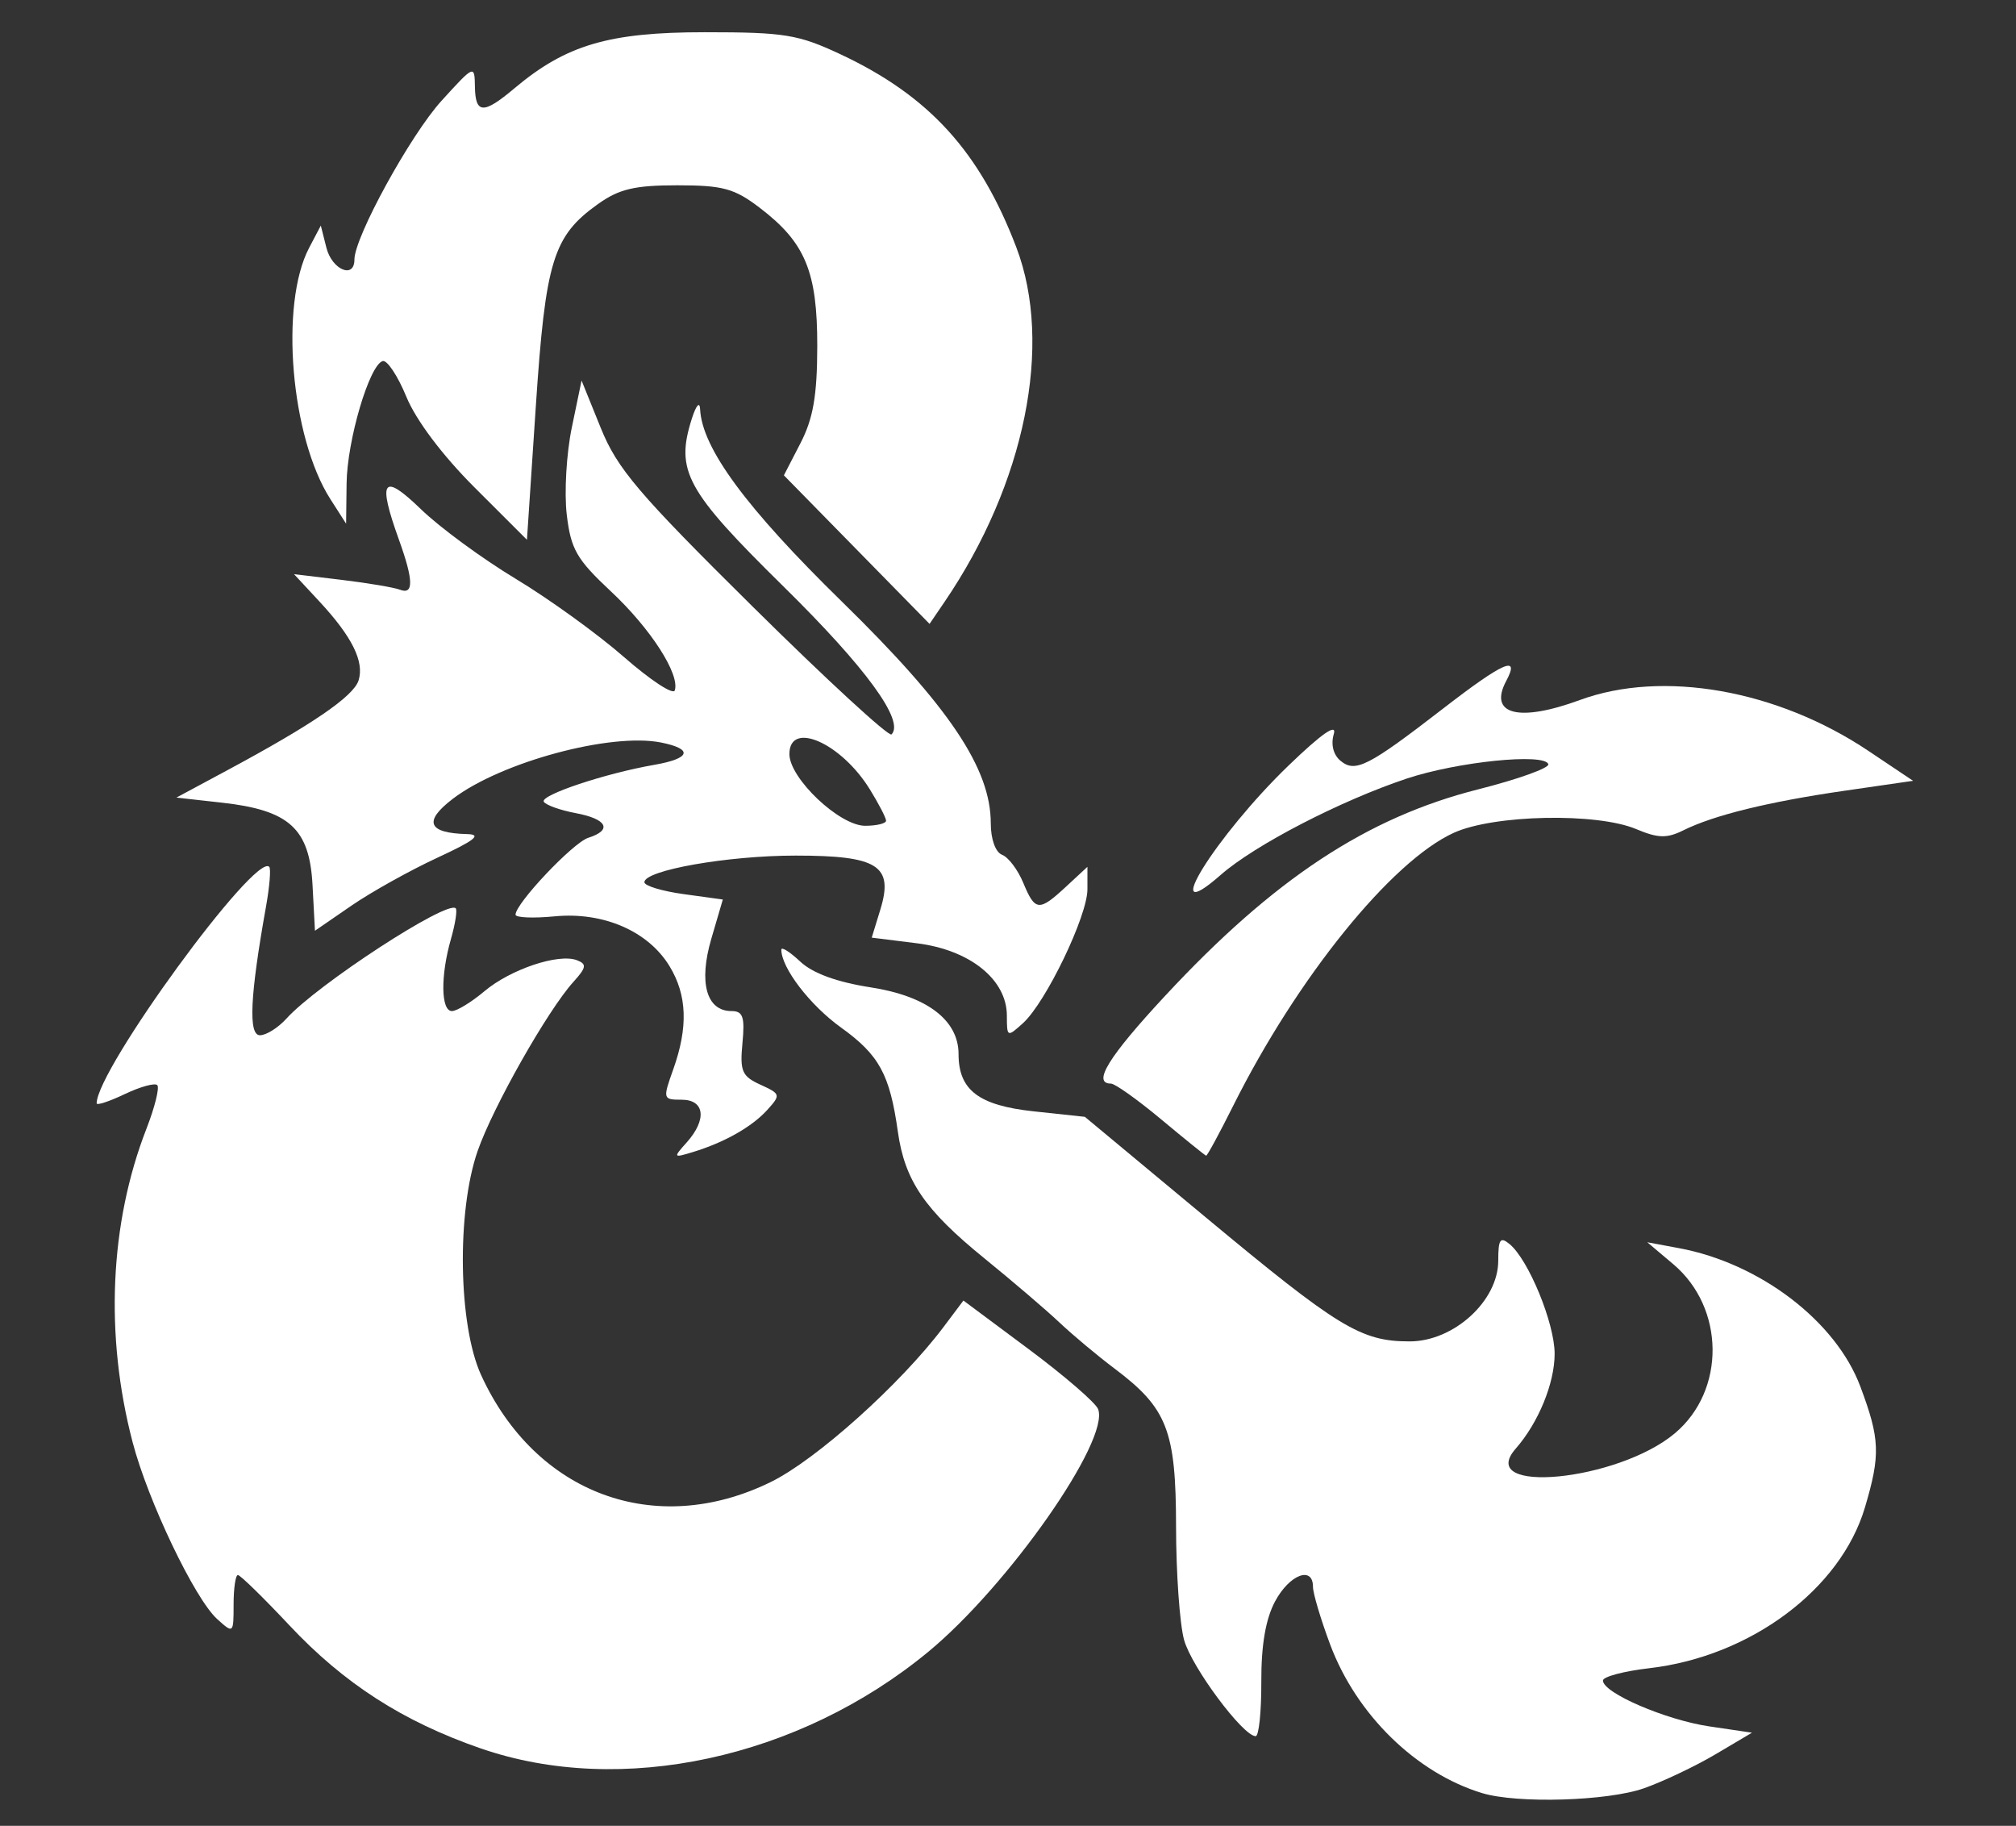 <?xml version="1.0" encoding="UTF-8" standalone="no"?>
<!-- Created with Inkscape (http://www.inkscape.org/) -->

<svg
   version="1.1"
   id="svg1"
   width="254"
   height="230"
   viewBox="0 0 254 230"
   sodipodi:docname="dnd-2@2x.svg"
   inkscape:version="1.3 (0e150ed6c4, 2023-07-21)"
   xmlns:inkscape="http://www.inkscape.org/namespaces/inkscape"
   xmlns:sodipodi="http://sodipodi.sourceforge.net/DTD/sodipodi-0.dtd"
   xmlns="http://www.w3.org/2000/svg"
   xmlns:svg="http://www.w3.org/2000/svg">
  <rect x="0" y="0" width="254" height="230" fill="#333333" stroke="none"/>
  <defs
     id="defs1" />
  <sodipodi:namedview
     id="namedview1"
     pagecolor="#ffffff"
     bordercolor="#000000"
     borderopacity="0.25"
     inkscape:showpageshadow="2"
     inkscape:pageopacity="0.0"
     inkscape:pagecheckerboard="0"
     inkscape:deskcolor="#d1d1d1"
     inkscape:zoom="0.98533793"
     inkscape:cx="57.848174"
     inkscape:cy="164.91804"
     inkscape:window-width="1600"
     inkscape:window-height="837"
     inkscape:window-x="1432"
     inkscape:window-y="-8"
     inkscape:window-maximized="1"
     inkscape:current-layer="g1" />
  <g
     inkscape:groupmode="layer"
     inkscape:label="Image"
     id="g1">
    <path
       style="fill:#ffffff;fill-opacity:1;stroke:none;stroke-width:0.581;stroke-linecap:square;stroke-linejoin:miter;stroke-dasharray:none;stroke-opacity:1"
       d="m 60.566,220.249 c -9.798,-3.394 -17.217,-8.165 -24.098,-15.497 -3.274,-3.489 -6.196,-6.343 -6.495,-6.343 -0.298,0 -0.542,1.669 -0.542,3.709 0,3.669 -0.022,3.689 -2.07,1.836 -2.828,-2.559 -8.717,-14.878 -10.656,-22.291 -3.515,-13.436 -2.892,-27.553 1.74,-39.459 1.06,-2.724 1.676,-5.203 1.369,-5.51 -0.307,-0.307 -2.15,0.202 -4.097,1.13 -1.947,0.928 -3.539,1.452 -3.539,1.163 0,-4.248 19.95,-31.589 21.742,-29.797 0.23,0.23 0.05,2.472 -0.4,4.984 -2.02,11.284 -2.254,16.237 -0.768,16.237 0.791,0 2.291,-0.943 3.334,-2.095 3.89,-4.298 20.262,-14.965 21.33,-13.897 0.218,0.218 -0.053,1.961 -0.602,3.874 -1.327,4.626 -1.266,9.073 0.125,9.073 0.617,0 2.458,-1.124 4.091,-2.498 3.292,-2.77 9.344,-4.798 11.663,-3.908 1.261,0.484 1.189,0.921 -0.449,2.73 -3.235,3.572 -10.136,15.755 -12.067,21.304 -2.657,7.636 -2.437,21.933 0.435,28.214 6.861,15.003 21.954,20.589 36.473,13.497 5.742,-2.805 16.383,-12.346 21.792,-19.54 l 2.506,-3.334 8.205,6.108 c 4.513,3.359 8.457,6.766 8.766,7.57 1.507,3.927 -11.333,22.268 -21.404,30.575 -16.301,13.446 -38.719,18.282 -56.385,12.163 z"
       id="path1" />
    <path
       style="fill:#ffffff;fill-opacity:1;stroke:none;stroke-width:0.581;stroke-linecap:square;stroke-linejoin:miter;stroke-dasharray:none;stroke-opacity:1"
       d="m 86.519,143.914 c 2.576,-2.888 2.279,-5.383 -0.642,-5.383 -2.359,0 -2.384,-0.093 -1.059,-3.806 1.901,-5.326 1.756,-9.377 -0.466,-13.021 -2.691,-4.414 -8.337,-6.861 -14.467,-6.272 -2.712,0.261 -4.932,0.166 -4.932,-0.209 0,-1.418 7.245,-9.075 9.162,-9.684 3.08,-0.977 2.382,-2.365 -1.562,-3.105 -1.96,-0.368 -3.777,-1.014 -4.038,-1.436 -0.51,-0.825 7.724,-3.575 13.944,-4.656 4.557,-0.792 4.915,-1.99 0.838,-2.805 -6.354,-1.271 -20.181,2.463 -26.243,7.087 -3.749,2.86 -3.153,4.326 1.809,4.448 1.899,0.046 0.956,0.794 -3.747,2.971 -3.456,1.6 -8.343,4.325 -10.859,6.056 l -4.575,3.148 -0.305,-5.746 c -0.378,-7.131 -2.92,-9.444 -11.42,-10.389 l -5.733,-0.638 6.394,-3.434 C 39.328,91.288 44.538,87.725 45.175,85.718 45.926,83.35 44.359,80.196 40.22,75.744 l -3.177,-3.417 5.995,0.719 c 3.297,0.395 6.608,0.954 7.358,1.242 1.744,0.669 1.706,-1.195 -0.13,-6.291 -2.725,-7.564 -2.046,-8.513 2.762,-3.857 2.372,2.298 7.748,6.245 11.947,8.773 4.198,2.528 10.344,6.967 13.657,9.867 3.313,2.899 6.185,4.786 6.383,4.193 0.675,-2.026 -3.051,-7.808 -8.035,-12.467 -4.33,-4.048 -5.056,-5.31 -5.574,-9.682 -0.328,-2.765 -0.041,-7.697 0.636,-10.958 l 1.231,-5.93 2.417,5.971 c 2.087,5.154 4.717,8.245 19.224,22.591 9.244,9.141 17.078,16.348 17.409,16.017 C 114.012,90.825 109.104,84.103 98.72,73.886 86.432,61.796 85.079,59.326 87.155,52.774 c 0.544,-1.718 1.003,-2.256 1.052,-1.235 0.237,4.908 5.78,12.43 17.883,24.264 13.504,13.205 18.74,21.003 18.74,27.908 0,2.007 0.591,3.649 1.429,3.97 0.786,0.302 1.983,1.886 2.66,3.52 1.495,3.61 1.982,3.654 5.403,0.483 l 2.685,-2.489 v 2.834 c 0,3.369 -5.244,14.257 -8.12,16.86 -1.981,1.793 -2.029,1.771 -2.029,-0.937 0,-4.554 -4.641,-8.291 -11.335,-9.127 l -5.692,-0.711 1.083,-3.529 c 1.7,-5.539 -0.288,-6.806 -10.673,-6.806 -8.564,0 -19.053,1.847 -19.053,3.355 0,0.45 2.223,1.124 4.941,1.498 l 4.941,0.68 -1.451,4.948 c -1.616,5.512 -0.613,9.106 2.542,9.106 1.448,0 1.698,0.729 1.382,4.034 -0.338,3.541 -0.061,4.181 2.264,5.24 2.547,1.161 2.58,1.282 0.868,3.174 -1.937,2.14 -5.413,4.108 -9.397,5.318 -2.459,0.747 -2.483,0.71 -0.761,-1.22 z m 25.118,-40.53 c 0,-0.353 -0.921,-2.132 -2.048,-3.955 -3.621,-5.859 -10.131,-8.71 -10.131,-4.437 0,3.056 6.312,9.032 9.54,9.032 1.451,0 2.639,-0.289 2.639,-0.641 z"
       id="path2" />
    <path
       style="fill:#ffffff;fill-opacity:1;stroke:none;stroke-width:0.581;stroke-linecap:square;stroke-linejoin:miter;stroke-dasharray:none;stroke-opacity:1"
       d="m 107.94,69.235 -9.177,-9.357 2.095,-4.06 c 1.598,-3.097 2.099,-5.984 2.11,-12.179 0.017,-9.416 -1.502,-13.082 -7.235,-17.454 -3.21,-2.449 -4.655,-2.843 -10.404,-2.843 -5.365,0 -7.326,0.464 -9.989,2.363 -5.665,4.041 -6.612,7.128 -7.836,25.546 l -1.113,16.746 -6.606,-6.597 c -4.045,-4.039 -7.373,-8.464 -8.585,-11.413 -1.088,-2.649 -2.435,-4.674 -2.993,-4.5 -1.684,0.525 -4.474,9.993 -4.54,15.406 l -0.062,5.074 -1.98,-3.09 C 36.637,55.094 35.217,38.314 38.946,31.221 l 1.474,-2.804 0.705,2.791 c 0.701,2.775 3.529,3.972 3.529,1.494 0,-2.837 7.064,-15.712 10.982,-20.015 4.119,-4.524 4.158,-4.541 4.2,-1.776 0.052,3.456 1.069,3.504 4.955,0.233 6.529,-5.494 11.918,-7.084 24.011,-7.084 10.042,0 11.759,0.279 17.086,2.775 11.162,5.229 17.572,12.268 22.168,24.342 4.653,12.225 1.1,29.738 -9.059,44.656 l -1.88,2.76 z"
       id="path3" />
    <path
       style="fill:#ffffff;fill-opacity:1;stroke:none;stroke-width:0.581;stroke-linecap:square;stroke-linejoin:miter;stroke-dasharray:none;stroke-opacity:1"
       d="m 146.311,141.016 c -2.978,-2.483 -5.832,-4.515 -6.343,-4.515 -2.388,0 -0.303,-3.381 6.798,-11.024 13.703,-14.75 25.438,-22.493 39.465,-26.04 5.024,-1.27 9.004,-2.699 8.845,-3.174 -0.479,-1.431 -11.481,-0.307 -17.866,1.824 -8.352,2.788 -19.139,8.374 -23.406,12.121 -8.12,7.13 -0.632,-4.931 8.564,-13.794 4.153,-4.002 6.1,-5.356 5.68,-3.949 -0.391,1.311 -0.064,2.616 0.842,3.369 1.866,1.549 3.479,0.727 12.979,-6.613 7.57,-5.849 9.683,-6.769 7.902,-3.442 -2.268,4.237 1.577,5.235 9.271,2.406 10.433,-3.836 24.873,-1.291 36.37,6.41 l 5.622,3.765 -8.624,1.249 c -9.599,1.39 -16.473,3.077 -20.32,4.987 -2.081,1.033 -3.189,1.004 -5.952,-0.158 -4.963,-2.087 -17.926,-1.822 -22.971,0.47 -7.859,3.57 -19.735,18.263 -27.794,34.385 -1.744,3.489 -3.278,6.319 -3.41,6.291 -0.132,-0.029 -2.675,-2.084 -5.653,-4.567 z"
       id="path4" />
    <path
       style="fill:#ffffff;fill-opacity:1;stroke:none;stroke-width:0.581;stroke-linecap:square;stroke-linejoin:miter;stroke-dasharray:none;stroke-opacity:1"
       d="m 186.731,225.877 c -8.31,-2.528 -15.838,-9.887 -19.139,-18.709 -1.192,-3.185 -2.167,-6.459 -2.167,-7.275 0,-2.678 -2.956,-1.553 -4.765,1.814 -1.198,2.228 -1.764,5.521 -1.745,10.149 0.015,3.768 -0.305,6.85 -0.712,6.85 -1.595,0 -8.065,-8.694 -9.015,-12.112 -0.553,-1.99 -1.009,-8.414 -1.015,-14.275 -0.011,-12.12 -1.102,-14.924 -7.758,-19.926 -2.128,-1.6 -5.25,-4.21 -6.937,-5.802 -1.687,-1.591 -5.946,-5.23 -9.464,-8.086 -7.512,-6.099 -10.025,-9.781 -10.894,-15.962 -1.011,-7.198 -2.35,-9.65 -7.151,-13.098 -3.919,-2.814 -7.527,-7.52 -7.527,-9.816 0,-0.404 1.072,0.272 2.382,1.503 1.566,1.471 4.608,2.584 8.88,3.247 7.074,1.098 11.065,4.128 11.065,8.4 0,4.537 2.538,6.475 9.451,7.216 l 6.461,0.692 15.133,12.581 c 16.852,14.01 19.642,15.709 25.79,15.709 5.564,0 11.163,-5.102 11.163,-10.172 0,-2.703 0.249,-3.064 1.435,-2.08 2.391,1.984 5.669,9.972 5.669,13.813 0,3.708 -2.045,8.692 -4.903,11.947 -5.14,5.856 12.864,4.117 20.059,-1.938 6.409,-5.393 6.308,-15.797 -0.206,-21.294 l -3.279,-2.767 4.003,0.746 c 10.192,1.9 19.764,9.202 22.841,17.425 2.478,6.622 2.553,8.595 0.58,15.238 -3.061,10.308 -14.42,18.774 -27.171,20.25 -3.21,0.372 -5.836,1.07 -5.836,1.553 0,1.559 7.902,4.963 13.414,5.778 l 5.362,0.792 -4.6,2.723 c -2.53,1.498 -6.584,3.423 -9.008,4.278 -4.576,1.614 -15.97,1.953 -20.397,0.607 z"
       id="path5" />
  </g>
</svg>
